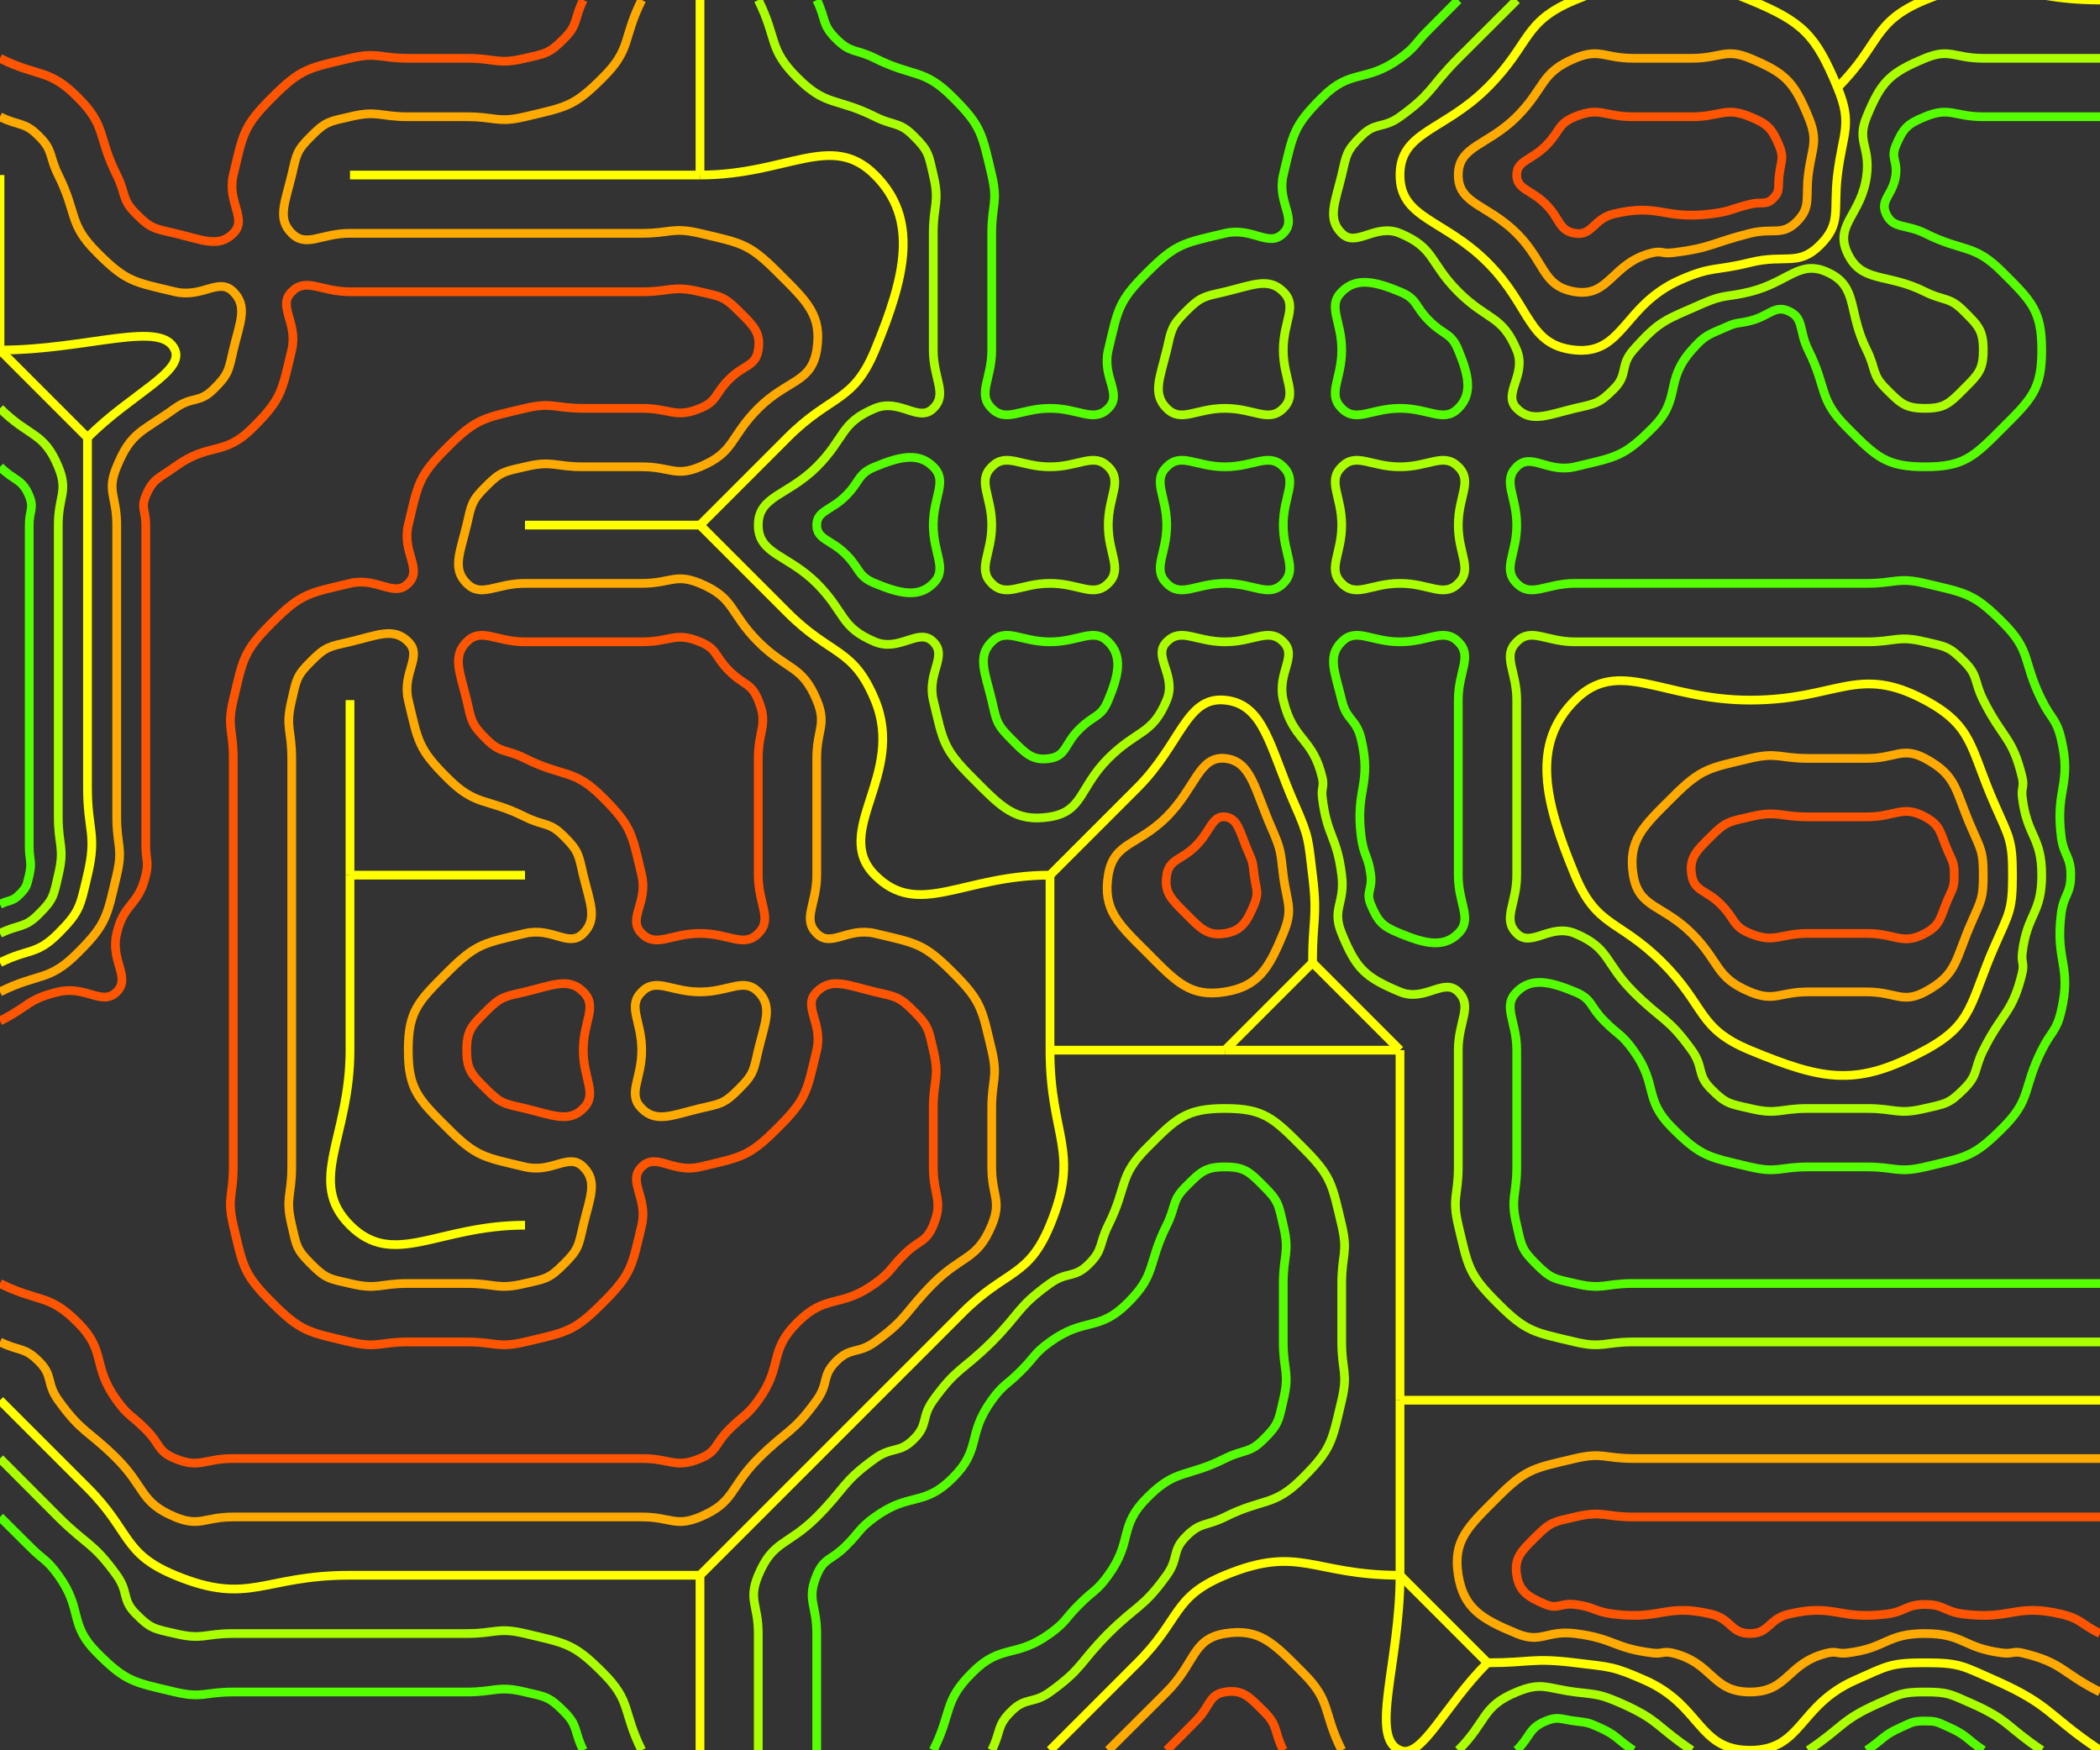 <svg xmlns="http://www.w3.org/2000/svg" version="1.1" x="1" y="1" width="120.0" height="100.0"> 
	<rect width="100%" height="100%" fill="#333333" stroke="none"/> 
	<path d="M 33.33,0.00 C 32.78 1.11, 33.06 1.39, 32.22 2.22 C 31.39 3.06, 31.18 3.06, 30.00 3.33 C 28.42 3.71, 28.33 3.33, 26.67 3.33 C 25.00 3.33, 25.00 3.33, 23.33 3.33 C 21.67 3.33, 21.58 2.96, 20.00 3.33 C 17.65 3.89, 17.22 3.89, 15.56 5.56 C 13.89 7.22, 13.89 7.65, 13.33 10.00 C 12.96 11.58, 14.17 12.50, 13.33 13.33 C 12.50 14.17, 11.58 13.71, 10.00 13.33 C 8.82 13.06, 8.61 13.06, 7.78 12.22 C 6.94 11.39, 7.22 11.11, 6.67 10.00 C 5.56 7.78, 6.11 7.22, 4.44 5.56 C 2.78 3.89, 2.22 4.44, 0.00 3.33 " stroke="rgb(255,85,0)" stroke-width="0.50" fill="none" /> 
	<path d="M 27.78,57.78 C 26.94 58.61, 26.67 58.89, 26.67 60.00 C 26.67 61.11, 26.94 61.39, 27.78 62.22 C 28.61 63.06, 28.82 63.06, 30.00 63.33 C 31.58 63.71, 32.50 64.17, 33.33 63.33 C 34.17 62.50, 33.33 61.67, 33.33 60.00 C 33.33 58.33, 34.17 57.50, 33.33 56.67 C 32.50 55.83, 31.58 56.29, 30.00 56.67 C 28.82 56.94, 28.61 56.94, 27.78 57.78 " stroke="rgb(255,85,0)" stroke-width="0.50" fill="none" /> 
	<path d="M 30.00,36.67 C 31.67 36.67, 31.67 36.67, 33.33 36.67 C 35.00 36.67, 35.00 36.67, 36.67 36.67 C 38.33 36.67, 38.58 36.08, 40.00 36.67 C 41.01 37.08, 40.83 37.50, 41.67 38.33 C 42.50 39.17, 42.92 38.99, 43.33 40.00 C 43.92 41.42, 43.33 41.67, 43.33 43.33 C 43.33 45.00, 43.33 45.00, 43.33 46.67 C 43.33 48.33, 43.33 48.33, 43.33 50.00 C 43.33 51.67, 44.17 52.50, 43.33 53.33 C 42.50 54.17, 41.67 53.33, 40.00 53.33 C 38.33 53.33, 37.50 54.17, 36.67 53.33 C 35.83 52.50, 37.04 51.58, 36.67 50.00 C 36.11 47.65, 36.11 47.22, 34.44 45.56 C 32.78 43.89, 32.22 44.44, 30.00 43.33 C 28.89 42.78, 28.61 43.06, 27.78 42.22 C 26.94 41.39, 26.94 41.18, 26.67 40.00 C 26.29 38.42, 25.83 37.50, 26.67 36.67 C 27.50 35.83, 28.33 36.67, 30.00 36.67 " stroke="rgb(255,85,0)" stroke-width="0.50" fill="none" /> 
	<path d="M 97.78,47.78 C 96.94 48.61, 96.51 49.01, 96.67 50.00 C 96.82 50.94, 97.50 50.83, 98.33 51.67 C 99.17 52.50, 98.99 52.92, 100.00 53.33 C 101.42 53.92, 101.67 53.33, 103.33 53.33 C 105.00 53.33, 105.00 53.33, 106.67 53.33 C 108.33 53.33, 108.70 54.03, 110.00 53.33 C 110.93 52.83, 110.85 52.42, 111.33 51.33 C 111.61 50.71, 111.67 50.67, 111.67 50.00 C 111.67 49.33, 111.61 49.29, 111.33 48.67 C 110.85 47.58, 110.93 47.17, 110.00 46.67 C 108.70 45.97, 108.33 46.67, 106.67 46.67 C 105.00 46.67, 105.00 46.67, 103.33 46.67 C 101.67 46.67, 101.58 46.29, 100.00 46.67 C 98.82 46.94, 98.61 46.94, 97.78 47.78 " stroke="rgb(255,85,0)" stroke-width="0.50" fill="none" /> 
	<path d="M 90.00,6.67 C 91.42 6.08, 91.67 6.67, 93.33 6.67 C 95.00 6.67, 95.00 6.67, 96.67 6.67 C 98.33 6.67, 98.58 6.08, 100.00 6.67 C 101.01 7.08, 101.25 7.33, 101.67 8.33 C 101.96 9.04, 101.77 9.18, 101.67 10.00 C 101.58 10.68, 101.75 10.92, 101.33 11.33 C 100.92 11.75, 100.67 11.50, 100.00 11.67 C 98.89 11.94, 98.91 12.08, 97.78 12.22 C 95.04 12.56, 94.85 11.60, 92.22 12.22 C 91.05 12.50, 90.99 13.49, 90.00 13.33 C 89.06 13.18, 89.17 12.50, 88.33 11.67 C 87.50 10.83, 86.67 10.83, 86.67 10.00 C 86.67 9.17, 87.50 9.17, 88.33 8.33 C 89.17 7.50, 88.99 7.08, 90.00 6.67 " stroke="rgb(255,85,0)" stroke-width="0.50" fill="none" /> 
	<path d="M 120.00,93.33 C 118.89 92.78, 118.95 92.50, 117.78 92.22 C 115.15 91.60, 114.96 92.56, 112.22 92.22 C 111.09 92.08, 111.11 91.67, 110.00 91.67 C 108.89 91.67, 108.91 92.08, 107.78 92.22 C 105.04 92.56, 104.85 91.60, 102.22 92.22 C 101.05 92.50, 101.11 93.33, 100.00 93.33 C 98.89 93.33, 98.95 92.50, 97.78 92.22 C 95.15 91.60, 94.96 92.56, 92.22 92.22 C 91.09 92.08, 91.13 91.81, 90.00 91.67 C 89.18 91.57, 89.04 91.96, 88.33 91.67 C 87.33 91.25, 86.82 90.94, 86.67 90.00 C 86.51 89.01, 86.94 88.61, 87.78 87.78 C 88.61 86.94, 88.82 86.94, 90.00 86.67 C 91.58 86.29, 91.67 86.67, 93.33 86.67 C 95.00 86.67, 95.00 86.67, 96.67 86.67 C 98.33 86.67, 98.33 86.67, 100.00 86.67 C 101.67 86.67, 101.67 86.67, 103.33 86.67 C 105.00 86.67, 105.00 86.67, 106.67 86.67 C 108.33 86.67, 108.33 86.67, 110.00 86.67 C 111.67 86.67, 111.67 86.67, 113.33 86.67 C 115.00 86.67, 115.00 86.67, 116.67 86.67 C 118.33 86.67, 118.33 86.67, 120.00 86.67 " stroke="rgb(255,85,0)" stroke-width="0.50" fill="none" /> 
	<path d="M 70.00,46.67 C 70.76 46.74, 70.85 47.58, 71.33 48.67 C 71.61 49.29, 71.58 49.32, 71.67 50.00 C 71.77 50.82, 71.96 50.96, 71.67 51.67 C 71.25 52.67, 70.94 53.18, 70.00 53.33 C 69.01 53.49, 68.61 53.06, 67.78 52.22 C 66.94 51.39, 66.51 50.99, 66.67 50.00 C 66.82 49.06, 67.50 49.17, 68.33 48.33 C 69.17 47.50, 69.26 46.59, 70.00 46.67 " stroke="rgb(255,85,0)" stroke-width="0.50" fill="none" /> 
	<path d="M 73.33,100.00 C 72.78 98.89, 73.06 98.61, 72.22 97.78 C 71.39 96.94, 70.99 96.51, 70.00 96.67 C 69.06 96.82, 69.17 97.50, 68.33 98.33 C 67.50 99.17, 67.50 99.17, 66.67 100.00 " stroke="rgb(255,85,0)" stroke-width="0.50" fill="none" /> 
	<path d="M 0.00,58.33 C 1.67 57.50, 1.57 57.08, 3.33 56.67 C 4.91 56.29, 5.83 57.50, 6.67 56.67 C 7.50 55.83, 6.29 54.91, 6.67 53.33 C 7.08 51.57, 7.92 51.77, 8.33 50.00 C 8.52 49.21, 8.33 49.17, 8.33 48.33 C 8.33 45.00, 8.33 45.00, 8.33 41.67 C 8.33 40.83, 8.33 40.83, 8.33 40.00 C 8.33 39.17, 8.33 39.17, 8.33 38.33 C 8.33 35.00, 8.33 35.00, 8.33 31.67 C 8.33 30.83, 8.33 30.83, 8.33 30.00 C 8.33 29.17, 8.04 29.04, 8.33 28.33 C 8.75 27.33, 9.06 27.35, 10.00 26.67 C 11.99 25.23, 12.78 26.11, 14.44 24.44 C 16.11 22.78, 16.11 22.35, 16.67 20.00 C 17.04 18.42, 15.83 17.50, 16.67 16.67 C 17.50 15.83, 18.33 16.67, 20.00 16.67 C 21.67 16.67, 21.67 16.67, 23.33 16.67 C 25.00 16.67, 25.00 16.67, 26.67 16.67 C 28.33 16.67, 28.33 16.67, 30.00 16.67 C 31.67 16.67, 31.67 16.67, 33.33 16.67 C 35.00 16.67, 35.00 16.67, 36.67 16.67 C 38.33 16.67, 38.42 16.29, 40.00 16.67 C 41.18 16.94, 41.39 16.94, 42.22 17.78 C 43.06 18.61, 43.49 19.01, 43.33 20.00 C 43.18 20.94, 42.50 20.83, 41.67 21.67 C 40.83 22.50, 41.01 22.92, 40.00 23.33 C 38.58 23.92, 38.33 23.33, 36.67 23.33 C 35.00 23.33, 35.00 23.33, 33.33 23.33 C 31.67 23.33, 31.58 22.96, 30.00 23.33 C 27.65 23.89, 27.22 23.89, 25.56 25.56 C 23.89 27.22, 23.89 27.65, 23.33 30.00 C 22.96 31.58, 24.17 32.50, 23.33 33.33 C 22.50 34.17, 21.58 32.96, 20.00 33.33 C 17.65 33.89, 17.22 33.89, 15.56 35.56 C 13.89 37.22, 13.89 37.65, 13.33 40.00 C 12.96 41.58, 13.33 41.67, 13.33 43.33 C 13.33 45.00, 13.33 45.00, 13.33 46.67 C 13.33 48.33, 13.33 48.33, 13.33 50.00 C 13.33 51.67, 13.33 51.67, 13.33 53.33 C 13.33 55.00, 13.33 55.00, 13.33 56.67 C 13.33 58.33, 13.33 58.33, 13.33 60.00 C 13.33 61.67, 13.33 61.67, 13.33 63.33 C 13.33 65.00, 13.33 65.00, 13.33 66.67 C 13.33 68.33, 12.96 68.42, 13.33 70.00 C 13.89 72.35, 13.89 72.78, 15.56 74.44 C 17.22 76.11, 17.65 76.11, 20.00 76.67 C 21.58 77.04, 21.67 76.67, 23.33 76.67 C 25.00 76.67, 25.00 76.67, 26.67 76.67 C 28.33 76.67, 28.42 77.04, 30.00 76.67 C 32.35 76.11, 32.78 76.11, 34.44 74.44 C 36.11 72.78, 36.11 72.35, 36.67 70.00 C 37.04 68.42, 35.83 67.50, 36.67 66.67 C 37.50 65.83, 38.42 67.04, 40.00 66.67 C 42.35 66.11, 42.78 66.11, 44.44 64.44 C 46.11 62.78, 46.11 62.35, 46.67 60.00 C 47.04 58.42, 45.83 57.50, 46.67 56.67 C 47.50 55.83, 48.42 56.29, 50.00 56.67 C 51.18 56.94, 51.39 56.94, 52.22 57.78 C 53.06 58.61, 53.06 58.82, 53.33 60.00 C 53.71 61.58, 53.33 61.67, 53.33 63.33 C 53.33 65.00, 53.33 65.00, 53.33 66.67 C 53.33 68.33, 53.92 68.58, 53.33 70.00 C 52.92 71.01, 52.50 70.83, 51.67 71.67 C 50.83 72.50, 50.94 72.65, 50.00 73.33 C 48.01 74.77, 47.22 73.89, 45.56 75.56 C 43.89 77.22, 44.77 78.01, 43.33 80.00 C 42.65 80.94, 42.50 80.83, 41.67 81.67 C 40.83 82.50, 41.01 82.92, 40.00 83.33 C 38.58 83.92, 38.33 83.33, 36.67 83.33 C 35.00 83.33, 35.00 83.33, 33.33 83.33 C 31.67 83.33, 31.67 83.33, 30.00 83.33 C 28.33 83.33, 28.33 83.33, 26.67 83.33 C 25.00 83.33, 25.00 83.33, 23.33 83.33 C 21.67 83.33, 21.67 83.33, 20.00 83.33 C 18.33 83.33, 18.33 83.33, 16.67 83.33 C 15.00 83.33, 15.00 83.33, 13.33 83.33 C 11.67 83.33, 11.42 83.92, 10.00 83.33 C 8.99 82.92, 9.17 82.50, 8.33 81.67 C 7.50 80.83, 7.35 80.94, 6.67 80.00 C 5.23 78.01, 6.11 77.22, 4.44 75.56 C 2.78 73.89, 2.22 74.44, 0.00 73.33 " stroke="rgb(255,85,0)" stroke-width="0.50" fill="none" /> 
	<path d="M 120.00,83.33 C 118.33 83.33, 118.33 83.33, 116.67 83.33 C 115.00 83.33, 115.00 83.33, 113.33 83.33 C 111.67 83.33, 111.67 83.33, 110.00 83.33 C 108.33 83.33, 108.33 83.33, 106.67 83.33 C 105.00 83.33, 105.00 83.33, 103.33 83.33 C 101.67 83.33, 101.67 83.33, 100.00 83.33 C 98.33 83.33, 98.33 83.33, 96.67 83.33 C 95.00 83.33, 95.00 83.33, 93.33 83.33 C 91.67 83.33, 91.58 82.96, 90.00 83.33 C 87.65 83.89, 87.22 83.89, 85.56 85.56 C 83.89 87.22, 83.01 88.01, 83.33 90.00 C 83.64 91.89, 84.65 92.50, 86.67 93.33 C 88.09 93.92, 88.36 93.13, 90.00 93.33 C 92.26 93.61, 92.19 94.17, 94.44 94.44 C 94.99 94.51, 95.03 94.32, 95.56 94.44 C 97.91 95.00, 97.78 96.67, 100.00 96.67 C 102.22 96.67, 102.09 95.00, 104.44 94.44 C 104.97 94.32, 105.01 94.51, 105.56 94.44 C 107.81 94.17, 107.78 93.33, 110.00 93.33 C 112.22 93.33, 112.19 94.17, 114.44 94.44 C 114.99 94.51, 115.03 94.32, 115.56 94.44 C 117.91 95.00, 117.78 95.56, 120.00 96.67 " stroke="rgb(255,170,0)" stroke-width="0.50" fill="none" /> 
	<path d="M 40.00,56.67 C 41.67 56.67, 42.50 55.83, 43.33 56.67 C 44.17 57.50, 43.71 58.42, 43.33 60.00 C 43.06 61.18, 43.06 61.39, 42.22 62.22 C 41.39 63.06, 41.18 63.06, 40.00 63.33 C 38.42 63.71, 37.50 64.17, 36.67 63.33 C 35.83 62.50, 36.67 61.67, 36.67 60.00 C 36.67 58.33, 35.83 57.50, 36.67 56.67 C 37.50 55.83, 38.33 56.67, 40.00 56.67 " stroke="rgb(255,170,0)" stroke-width="0.50" fill="none" /> 
	<path d="M 100.00,43.33 C 101.58 42.96, 101.67 43.33, 103.33 43.33 C 105.00 43.33, 105.00 43.33, 106.67 43.33 C 108.33 43.33, 108.70 42.64, 110.00 43.33 C 111.87 44.33, 111.71 45.17, 112.67 47.33 C 113.21 48.57, 113.33 48.67, 113.33 50.00 C 113.33 51.33, 113.21 51.43, 112.67 52.67 C 111.71 54.83, 111.87 55.67, 110.00 56.67 C 108.70 57.36, 108.33 56.67, 106.67 56.67 C 105.00 56.67, 105.00 56.67, 103.33 56.67 C 101.67 56.67, 101.42 57.26, 100.00 56.67 C 97.99 55.83, 98.33 55.00, 96.67 53.33 C 95.00 51.67, 93.64 51.89, 93.33 50.00 C 93.01 48.01, 93.89 47.22, 95.56 45.56 C 97.22 43.89, 97.65 43.89, 100.00 43.33 " stroke="rgb(255,170,0)" stroke-width="0.50" fill="none" /> 
	<path d="M 90.00,3.33 C 91.42 2.74, 91.67 3.33, 93.33 3.33 C 95.00 3.33, 95.00 3.33, 96.67 3.33 C 98.33 3.33, 98.58 2.74, 100.00 3.33 C 102.01 4.17, 102.50 4.65, 103.33 6.67 C 103.92 8.09, 103.54 8.36, 103.33 10.00 C 103.17 11.35, 103.50 11.83, 102.67 12.67 C 101.83 13.50, 101.33 13.00, 100.00 13.33 C 97.78 13.89, 97.81 14.17, 95.56 14.44 C 95.01 14.51, 94.97 14.32, 94.44 14.44 C 92.09 15.00, 91.99 16.99, 90.00 16.67 C 88.11 16.36, 88.33 15.00, 86.67 13.33 C 85.00 11.67, 83.33 11.67, 83.33 10.00 C 83.33 8.33, 85.00 8.33, 86.67 6.67 C 88.33 5.00, 87.99 4.17, 90.00 3.33 " stroke="rgb(255,170,0)" stroke-width="0.50" fill="none" /> 
	<path d="M 0.00,56.67 C 2.22 55.56, 2.78 56.11, 4.44 54.44 C 6.11 52.78, 6.11 52.35, 6.67 50.00 C 7.04 48.42, 6.67 48.33, 6.67 46.67 C 6.67 45.00, 6.67 45.00, 6.67 43.33 C 6.67 41.67, 6.67 41.67, 6.67 40.00 C 6.67 38.33, 6.67 38.33, 6.67 36.67 C 6.67 35.00, 6.67 35.00, 6.67 33.33 C 6.67 31.67, 6.67 31.67, 6.67 30.00 C 6.67 28.33, 6.08 28.09, 6.67 26.67 C 7.50 24.65, 8.11 24.69, 10.00 23.33 C 10.99 22.62, 11.39 23.06, 12.22 22.22 C 13.06 21.39, 13.06 21.18, 13.33 20.00 C 13.71 18.42, 14.17 17.50, 13.33 16.67 C 12.50 15.83, 11.58 17.04, 10.00 16.67 C 7.65 16.11, 7.22 16.11, 5.56 14.44 C 3.89 12.78, 4.44 12.22, 3.33 10.00 C 2.78 8.89, 3.06 8.61, 2.22 7.78 C 1.39 6.94, 1.11 7.22, 0.00 6.67 " stroke="rgb(255,170,0)" stroke-width="0.50" fill="none" /> 
	<path d="M 17.78,37.78 C 16.94 38.61, 16.94 38.82, 16.67 40.00 C 16.29 41.58, 16.67 41.67, 16.67 43.33 C 16.67 45.00, 16.67 45.00, 16.67 46.67 C 16.67 48.33, 16.67 48.33, 16.67 50.00 C 16.67 51.67, 16.67 51.67, 16.67 53.33 C 16.67 55.00, 16.67 55.00, 16.67 56.67 C 16.67 58.33, 16.67 58.33, 16.67 60.00 C 16.67 61.67, 16.67 61.67, 16.67 63.33 C 16.67 65.00, 16.67 65.00, 16.67 66.67 C 16.67 68.33, 16.29 68.42, 16.67 70.00 C 16.94 71.18, 16.94 71.39, 17.78 72.22 C 18.61 73.06, 18.82 73.06, 20.00 73.33 C 21.58 73.71, 21.67 73.33, 23.33 73.33 C 25.00 73.33, 25.00 73.33, 26.67 73.33 C 28.33 73.33, 28.42 73.71, 30.00 73.33 C 31.18 73.06, 31.39 73.06, 32.22 72.22 C 33.06 71.39, 33.06 71.18, 33.33 70.00 C 33.71 68.42, 34.17 67.50, 33.33 66.67 C 32.50 65.83, 31.58 67.04, 30.00 66.67 C 27.65 66.11, 27.22 66.11, 25.56 64.44 C 23.89 62.78, 23.33 62.22, 23.33 60.00 C 23.33 57.78, 23.89 57.22, 25.56 55.56 C 27.22 53.89, 27.65 53.89, 30.00 53.33 C 31.58 52.96, 32.50 54.17, 33.33 53.33 C 34.17 52.50, 33.71 51.58, 33.33 50.00 C 33.06 48.82, 33.06 48.61, 32.22 47.78 C 31.39 46.94, 31.11 47.22, 30.00 46.67 C 27.78 45.56, 27.22 46.11, 25.56 44.44 C 23.89 42.78, 23.89 42.35, 23.33 40.00 C 22.96 38.42, 24.17 37.50, 23.33 36.67 C 22.50 35.83, 21.58 36.29, 20.00 36.67 C 18.82 36.94, 18.61 36.94, 17.78 37.78 " stroke="rgb(255,170,0)" stroke-width="0.50" fill="none" /> 
	<path d="M 76.67,100.00 C 75.56 97.78, 76.11 97.22, 74.44 95.56 C 72.78 93.89, 71.99 93.01, 70.00 93.33 C 68.11 93.64, 68.33 95.00, 66.67 96.67 C 65.00 98.33, 65.00 98.33, 63.33 100.00 " stroke="rgb(255,170,0)" stroke-width="0.50" fill="none" /> 
	<path d="M 66.67,46.67 C 65.00 48.33, 63.64 48.11, 63.33 50.00 C 63.01 51.99, 63.89 52.78, 65.56 54.44 C 67.22 56.11, 68.01 56.99, 70.00 56.67 C 71.89 56.36, 72.50 55.35, 73.33 53.33 C 73.92 51.91, 73.54 51.64, 73.33 50.00 C 73.17 48.65, 73.21 48.57, 72.67 47.33 C 71.71 45.17, 71.52 43.48, 70.00 43.33 C 68.51 43.19, 68.33 45.00, 66.67 46.67 " stroke="rgb(255,170,0)" stroke-width="0.50" fill="none" /> 
	<path d="M 36.67,0.00 C 35.56 2.22, 36.11 2.78, 34.44 4.44 C 32.78 6.11, 32.35 6.11, 30.00 6.67 C 28.42 7.04, 28.33 6.67, 26.67 6.67 C 25.00 6.67, 25.00 6.67, 23.33 6.67 C 21.67 6.67, 21.58 6.29, 20.00 6.67 C 18.82 6.94, 18.61 6.94, 17.78 7.78 C 16.94 8.61, 16.94 8.82, 16.67 10.00 C 16.29 11.58, 15.83 12.50, 16.67 13.33 C 17.50 14.17, 18.33 13.33, 20.00 13.33 C 21.67 13.33, 21.67 13.33, 23.33 13.33 C 25.00 13.33, 25.00 13.33, 26.67 13.33 C 28.33 13.33, 28.33 13.33, 30.00 13.33 C 31.67 13.33, 31.67 13.33, 33.33 13.33 C 35.00 13.33, 35.00 13.33, 36.67 13.33 C 38.33 13.33, 38.42 12.96, 40.00 13.33 C 42.35 13.89, 42.78 13.89, 44.44 15.56 C 46.11 17.22, 46.99 18.01, 46.67 20.00 C 46.36 21.89, 45.00 21.67, 43.33 23.33 C 41.67 25.00, 42.01 25.83, 40.00 26.67 C 38.58 27.26, 38.33 26.67, 36.67 26.67 C 35.00 26.67, 35.00 26.67, 33.33 26.67 C 31.67 26.67, 31.58 26.29, 30.00 26.67 C 28.82 26.94, 28.61 26.94, 27.78 27.78 C 26.94 28.61, 26.94 28.82, 26.67 30.00 C 26.29 31.58, 25.83 32.50, 26.67 33.33 C 27.50 34.17, 28.33 33.33, 30.00 33.33 C 31.67 33.33, 31.67 33.33, 33.33 33.33 C 35.00 33.33, 35.00 33.33, 36.67 33.33 C 38.33 33.33, 38.58 32.74, 40.00 33.33 C 42.01 34.17, 41.67 35.00, 43.33 36.67 C 45.00 38.33, 45.83 37.99, 46.67 40.00 C 47.26 41.42, 46.67 41.67, 46.67 43.33 C 46.67 45.00, 46.67 45.00, 46.67 46.67 C 46.67 48.33, 46.67 48.33, 46.67 50.00 C 46.67 51.67, 45.83 52.50, 46.67 53.33 C 47.50 54.17, 48.42 52.96, 50.00 53.33 C 52.35 53.89, 52.78 53.89, 54.44 55.56 C 56.11 57.22, 56.11 57.65, 56.67 60.00 C 57.04 61.58, 56.67 61.67, 56.67 63.33 C 56.67 65.00, 56.67 65.00, 56.67 66.67 C 56.67 68.33, 57.26 68.58, 56.67 70.00 C 55.83 72.01, 55.00 71.67, 53.33 73.33 C 51.67 75.00, 51.89 75.31, 50.00 76.67 C 49.01 77.38, 48.61 76.94, 47.78 77.78 C 46.94 78.61, 47.38 79.01, 46.67 80.00 C 45.31 81.89, 45.00 81.67, 43.33 83.33 C 41.67 85.00, 42.01 85.83, 40.00 86.67 C 38.58 87.26, 38.33 86.67, 36.67 86.67 C 35.00 86.67, 35.00 86.67, 33.33 86.67 C 31.67 86.67, 31.67 86.67, 30.00 86.67 C 28.33 86.67, 28.33 86.67, 26.67 86.67 C 25.00 86.67, 25.00 86.67, 23.33 86.67 C 21.67 86.67, 21.67 86.67, 20.00 86.67 C 18.33 86.67, 18.33 86.67, 16.67 86.67 C 15.00 86.67, 15.00 86.67, 13.33 86.67 C 11.67 86.67, 11.42 87.26, 10.00 86.67 C 7.99 85.83, 8.33 85.00, 6.67 83.33 C 5.00 81.67, 4.69 81.89, 3.33 80.00 C 2.62 79.01, 3.06 78.61, 2.22 77.78 C 1.39 76.94, 1.11 77.22, 0.00 76.67 " stroke="rgb(255,170,0)" stroke-width="0.50" fill="none" /> 
	<path d="M 85.00,95.00 L 80.00,90.00 " stroke="rgb(255,255,0)" stroke-width="0.50" fill="none" /> 
	<path d="M 75.00,55.00 C 75.00 52.50, 75.30 52.46, 75.00 50.00 C 74.75 47.97, 74.82 47.86, 74.00 46.00 C 72.56 42.75, 72.27 40.23, 70.00 40.00 C 67.77 39.78, 67.50 42.50, 65.00 45.00 C 62.50 47.50, 62.50 47.50, 60.00 50.00 " stroke="rgb(255,255,0)" stroke-width="0.50" fill="none" /> 
	<path d="M 80.00,60.00 C 80.00 65.00, 80.00 65.00, 80.00 70.00 C 80.00 75.00, 80.00 75.00, 80.00 80.00 " stroke="rgb(255,255,0)" stroke-width="0.50" fill="none" /> 
	<path d="M 20.00,50.00 C 20.00 55.00, 20.00 55.00, 20.00 60.00 C 20.00 65.00, 17.50 67.50, 20.00 70.00 C 22.50 72.50, 25.00 70.00, 30.00 70.00 " stroke="rgb(255,255,0)" stroke-width="0.50" fill="none" /> 
	<path d="M 0.00,20.00 L 0.00,10.00 " stroke="rgb(255,255,0)" stroke-width="0.50" fill="none" /> 
	<path d="M 20.00,50.00 L 30.00,50.00 " stroke="rgb(255,255,0)" stroke-width="0.50" fill="none" /> 
	<path d="M 90.00,40.00 C 92.50 37.50, 95.00 40.00, 100.00 40.00 C 105.00 40.00, 106.11 37.92, 110.00 40.00 C 112.80 41.50, 112.56 42.75, 114.00 46.00 C 114.82 47.86, 115.00 48.00, 115.00 50.00 C 115.00 52.00, 114.82 52.14, 114.00 54.00 C 112.56 57.25, 112.80 58.50, 110.00 60.00 C 106.11 62.08, 104.27 61.77, 100.00 60.00 C 96.98 58.75, 97.50 57.50, 95.00 55.00 C 92.50 52.50, 91.25 53.02, 90.00 50.00 C 88.23 45.73, 87.50 42.50, 90.00 40.00 " stroke="rgb(255,255,0)" stroke-width="0.50" fill="none" /> 
	<path d="M 85.00,95.00 C 87.50 95.00, 87.54 94.70, 90.00 95.00 C 92.03 95.25, 92.14 95.18, 94.00 96.00 C 97.25 97.44, 97.00 100.00, 100.00 100.00 C 103.00 100.00, 102.75 97.44, 106.00 96.00 C 107.86 95.18, 108.00 95.00, 110.00 95.00 C 112.00 95.00, 112.14 95.18, 114.00 96.00 C 117.25 97.44, 117.00 98.00, 120.00 100.00 " stroke="rgb(255,255,0)" stroke-width="0.50" fill="none" /> 
	<path d="M 20.00,50.00 L 20.00,40.00 " stroke="rgb(255,255,0)" stroke-width="0.50" fill="none" /> 
	<path d="M 60.00,60.00 L 60.00,50.00 " stroke="rgb(255,255,0)" stroke-width="0.50" fill="none" /> 
	<path d="M 60.00,60.00 L 70.00,60.00 " stroke="rgb(255,255,0)" stroke-width="0.50" fill="none" /> 
	<path d="M 70.00,60.00 L 75.00,55.00 " stroke="rgb(255,255,0)" stroke-width="0.50" fill="none" /> 
	<path d="M 75.00,55.00 L 80.00,60.00 " stroke="rgb(255,255,0)" stroke-width="0.50" fill="none" /> 
	<path d="M 0.00,20.00 C 5.00 20.00, 9.27 18.23, 10.00 20.00 C 10.52 21.25, 7.50 22.50, 5.00 25.00 " stroke="rgb(255,255,0)" stroke-width="0.50" fill="none" /> 
	<path d="M 40.00,90.00 L 40.00,100.00 " stroke="rgb(255,255,0)" stroke-width="0.50" fill="none" /> 
	<path d="M 80.00,80.00 L 80.00,90.00 " stroke="rgb(255,255,0)" stroke-width="0.50" fill="none" /> 
	<path d="M 80.00,60.00 L 70.00,60.00 " stroke="rgb(255,255,0)" stroke-width="0.50" fill="none" /> 
	<path d="M 105.00,5.00 C 107.50 2.50, 106.98 1.25, 110.00 0.00 C 114.27 -1.77, 115.00 0.00, 120.00 0.00 " stroke="rgb(255,255,0)" stroke-width="0.50" fill="none" /> 
	<path d="M 40.00,90.00 C 35.00 90.00, 35.00 90.00, 30.00 90.00 C 25.00 90.00, 25.00 90.00, 20.00 90.00 C 15.00 90.00, 14.27 91.77, 10.00 90.00 C 6.98 88.75, 7.50 87.50, 5.00 85.00 C 2.50 82.50, 2.50 82.50, 0.00 80.00 " stroke="rgb(255,255,0)" stroke-width="0.50" fill="none" /> 
	<path d="M 40.00,30.00 L 30.00,30.00 " stroke="rgb(255,255,0)" stroke-width="0.50" fill="none" /> 
	<path d="M 5.00,25.00 C 5.00 27.50, 5.00 27.50, 5.00 30.00 C 5.00 32.50, 5.00 32.50, 5.00 35.00 C 5.00 37.50, 5.00 37.50, 5.00 40.00 C 5.00 42.50, 5.00 42.50, 5.00 45.00 C 5.00 47.50, 5.56 47.63, 5.00 50.00 C 4.58 51.77, 4.58 52.08, 3.33 53.33 C 2.08 54.58, 1.67 54.17, 0.00 55.00 " stroke="rgb(255,255,0)" stroke-width="0.50" fill="none" /> 
	<path d="M 80.00,90.00 C 80.00 95.00, 78.23 99.27, 80.00 100.00 C 81.25 100.52, 82.50 97.50, 85.00 95.00 " stroke="rgb(255,255,0)" stroke-width="0.50" fill="none" /> 
	<path d="M 40.00,10.00 L 40.00,0.00 " stroke="rgb(255,255,0)" stroke-width="0.50" fill="none" /> 
	<path d="M 40.00,10.00 C 45.00 10.00, 47.50 7.50, 50.00 10.00 C 52.50 12.50, 51.77 15.73, 50.00 20.00 C 48.75 23.02, 47.50 22.50, 45.00 25.00 C 42.50 27.50, 42.50 27.50, 40.00 30.00 " stroke="rgb(255,255,0)" stroke-width="0.50" fill="none" /> 
	<path d="M 40.00,30.00 C 42.50 32.50, 42.50 32.50, 45.00 35.00 C 47.50 37.50, 48.75 36.98, 50.00 40.00 C 51.77 44.27, 47.50 47.50, 50.00 50.00 C 52.50 52.50, 55.00 50.00, 60.00 50.00 " stroke="rgb(255,255,0)" stroke-width="0.50" fill="none" /> 
	<path d="M 40.00,10.00 C 35.00 10.00, 35.00 10.00, 30.00 10.00 C 25.00 10.00, 25.00 10.00, 20.00 10.00 " stroke="rgb(255,255,0)" stroke-width="0.50" fill="none" /> 
	<path d="M 80.00,90.00 C 75.00 90.00, 74.27 88.23, 70.00 90.00 C 66.98 91.25, 67.50 92.50, 65.00 95.00 C 62.50 97.50, 62.50 97.50, 60.00 100.00 " stroke="rgb(255,255,0)" stroke-width="0.50" fill="none" /> 
	<path d="M 80.00,80.00 C 85.00 80.00, 85.00 80.00, 90.00 80.00 C 95.00 80.00, 95.00 80.00, 100.00 80.00 C 105.00 80.00, 105.00 80.00, 110.00 80.00 C 115.00 80.00, 115.00 80.00, 120.00 80.00 " stroke="rgb(255,255,0)" stroke-width="0.50" fill="none" /> 
	<path d="M 5.00,25.00 L 0.00,20.00 " stroke="rgb(255,255,0)" stroke-width="0.50" fill="none" /> 
	<path d="M 60.00,60.00 C 60.00 65.00, 61.77 65.73, 60.00 70.00 C 58.75 73.02, 57.50 72.50, 55.00 75.00 C 52.50 77.50, 52.50 77.50, 50.00 80.00 C 47.50 82.50, 47.50 82.50, 45.00 85.00 C 42.50 87.50, 42.50 87.50, 40.00 90.00 " stroke="rgb(255,255,0)" stroke-width="0.50" fill="none" /> 
	<path d="M 105.00,5.00 C 103.75 1.98, 103.02 1.25, 100.00 0.00 C 95.73 -1.77, 94.27 -1.77, 90.00 0.00 C 86.98 1.25, 87.50 2.50, 85.00 5.00 C 82.50 7.50, 80.00 7.50, 80.00 10.00 C 80.00 12.50, 82.50 12.50, 85.00 15.00 C 87.50 17.50, 87.28 19.73, 90.00 20.00 C 92.77 20.27, 92.75 17.44, 96.00 16.00 C 97.86 15.18, 98.00 15.50, 100.00 15.00 C 102.00 14.50, 102.75 15.25, 104.00 14.00 C 105.25 12.75, 104.75 12.03, 105.00 10.00 C 105.30 7.54, 105.88 7.13, 105.00 5.00 " stroke="rgb(255,255,0)" stroke-width="0.50" fill="none" /> 
	<path d="M 120.00,76.67 C 118.33 76.67, 118.33 76.67, 116.67 76.67 C 115.00 76.67, 115.00 76.67, 113.33 76.67 C 111.67 76.67, 111.67 76.67, 110.00 76.67 C 108.33 76.67, 108.33 76.67, 106.67 76.67 C 105.00 76.67, 105.00 76.67, 103.33 76.67 C 101.67 76.67, 101.67 76.67, 100.00 76.67 C 98.33 76.67, 98.33 76.67, 96.67 76.67 C 95.00 76.67, 95.00 76.67, 93.33 76.67 C 91.67 76.67, 91.58 77.04, 90.00 76.67 C 87.65 76.11, 87.22 76.11, 85.56 74.44 C 83.89 72.78, 83.89 72.35, 83.33 70.00 C 82.96 68.42, 83.33 68.33, 83.33 66.67 C 83.33 65.00, 83.33 65.00, 83.33 63.33 C 83.33 61.67, 83.33 61.67, 83.33 60.00 C 83.33 58.33, 84.17 57.50, 83.33 56.67 C 82.50 55.83, 81.42 57.26, 80.00 56.67 C 77.99 55.83, 77.50 55.35, 76.67 53.33 C 76.08 51.91, 76.87 51.64, 76.67 50.00 C 76.39 47.74, 75.83 47.81, 75.56 45.56 C 75.49 45.01, 75.68 44.97, 75.56 44.44 C 75.00 42.09, 73.89 42.35, 73.33 40.00 C 72.96 38.42, 74.17 37.50, 73.33 36.67 C 72.50 35.83, 71.67 36.67, 70.00 36.67 C 68.33 36.67, 67.50 35.83, 66.67 36.67 C 65.83 37.50, 67.26 38.58, 66.67 40.00 C 65.83 42.01, 65.00 41.67, 63.33 43.33 C 61.67 45.00, 61.89 46.36, 60.00 46.67 C 58.01 46.99, 57.22 46.11, 55.56 44.44 C 53.89 42.78, 53.89 42.35, 53.33 40.00 C 52.96 38.42, 54.17 37.50, 53.33 36.67 C 52.50 35.83, 51.42 37.26, 50.00 36.67 C 47.99 35.83, 48.33 35.00, 46.67 33.33 C 45.00 31.67, 43.33 31.67, 43.33 30.00 C 43.33 28.33, 45.00 28.33, 46.67 26.67 C 48.33 25.00, 47.99 24.17, 50.00 23.33 C 51.42 22.74, 52.50 24.17, 53.33 23.33 C 54.17 22.50, 53.33 21.67, 53.33 20.00 C 53.33 18.33, 53.33 18.33, 53.33 16.67 C 53.33 15.00, 53.33 15.00, 53.33 13.33 C 53.33 11.67, 53.71 11.58, 53.33 10.00 C 53.06 8.82, 53.06 8.61, 52.22 7.78 C 51.39 6.94, 51.11 7.22, 50.00 6.67 C 47.78 5.56, 47.22 6.11, 45.56 4.44 C 43.89 2.78, 44.44 2.22, 43.33 0.00 " stroke="rgb(170,255,0)" stroke-width="0.50" fill="none" /> 
	<path d="M 86.67,0.00 C 85.00 1.67, 85.00 1.67, 83.33 3.33 C 81.67 5.00, 81.89 5.31, 80.00 6.67 C 79.01 7.38, 78.61 6.94, 77.78 7.78 C 76.94 8.61, 76.94 8.82, 76.67 10.00 C 76.29 11.58, 75.83 12.50, 76.67 13.33 C 77.50 14.17, 78.58 12.74, 80.00 13.33 C 82.01 14.17, 81.67 15.00, 83.33 16.67 C 85.00 18.33, 85.83 17.99, 86.67 20.00 C 87.26 21.42, 85.83 22.50, 86.67 23.33 C 87.50 24.17, 88.42 23.71, 90.00 23.33 C 91.18 23.06, 91.39 23.06, 92.22 22.22 C 93.06 21.39, 92.54 20.90, 93.33 20.00 C 94.87 18.26, 95.17 18.29, 97.33 17.33 C 98.57 16.79, 98.67 17.00, 100.00 16.67 C 102.22 16.11, 102.82 14.81, 104.44 15.56 C 106.21 16.37, 105.56 17.78, 106.67 20.00 C 107.22 21.11, 106.94 21.39, 107.78 22.22 C 108.61 23.06, 108.89 23.33, 110.00 23.33 C 111.11 23.33, 111.39 23.06, 112.22 22.22 C 113.06 21.39, 113.33 21.11, 113.33 20.00 C 113.33 18.89, 113.06 18.61, 112.22 17.78 C 111.39 16.94, 111.11 17.22, 110.00 16.67 C 107.78 15.56, 106.37 16.21, 105.56 14.44 C 104.81 12.82, 106.39 12.26, 106.67 10.00 C 106.87 8.36, 106.08 8.09, 106.67 6.67 C 107.50 4.65, 107.99 4.17, 110.00 3.33 C 111.42 2.74, 111.67 3.33, 113.33 3.33 C 115.00 3.33, 115.00 3.33, 116.67 3.33 C 118.33 3.33, 118.33 3.33, 120.00 3.33 " stroke="rgb(170,255,0)" stroke-width="0.50" fill="none" /> 
	<path d="M 103.33,100.00 C 105.33 98.67, 105.17 98.29, 107.33 97.33 C 108.57 96.79, 108.67 96.67, 110.00 96.67 C 111.33 96.67, 111.43 96.79, 112.67 97.33 C 114.83 98.29, 114.67 98.67, 116.67 100.00 " stroke="rgb(170,255,0)" stroke-width="0.50" fill="none" /> 
	<path d="M 0.00,23.33 C 1.67 25.00, 2.50 24.65, 3.33 26.67 C 3.92 28.09, 3.33 28.33, 3.33 30.00 C 3.33 31.67, 3.33 31.67, 3.33 33.33 C 3.33 35.00, 3.33 35.00, 3.33 36.67 C 3.33 38.33, 3.33 38.33, 3.33 40.00 C 3.33 41.67, 3.33 41.67, 3.33 43.33 C 3.33 45.00, 3.33 45.00, 3.33 46.67 C 3.33 48.33, 3.71 48.42, 3.33 50.00 C 3.06 51.18, 3.06 51.39, 2.22 52.22 C 1.39 53.06, 1.11 52.78, 0.00 53.33 " stroke="rgb(170,255,0)" stroke-width="0.50" fill="none" /> 
	<path d="M 36.67,100.00 C 35.56 97.78, 36.11 97.22, 34.44 95.56 C 32.78 93.89, 32.35 93.89, 30.00 93.33 C 28.42 92.96, 28.33 93.33, 26.67 93.33 C 25.00 93.33, 25.00 93.33, 23.33 93.33 C 21.67 93.33, 21.67 93.33, 20.00 93.33 C 18.33 93.33, 18.33 93.33, 16.67 93.33 C 15.00 93.33, 15.00 93.33, 13.33 93.33 C 11.67 93.33, 11.58 93.71, 10.00 93.33 C 8.82 93.06, 8.61 93.06, 7.78 92.22 C 6.94 91.39, 7.38 90.99, 6.67 90.00 C 5.31 88.11, 5.00 88.33, 3.33 86.67 C 1.67 85.00, 1.67 85.00, 0.00 83.33 " stroke="rgb(170,255,0)" stroke-width="0.50" fill="none" /> 
	<path d="M 67.78,17.78 C 66.94 18.61, 66.94 18.82, 66.67 20.00 C 66.29 21.58, 65.83 22.50, 66.67 23.33 C 67.50 24.17, 68.33 23.33, 70.00 23.33 C 71.67 23.33, 72.50 24.17, 73.33 23.33 C 74.17 22.50, 73.33 21.67, 73.33 20.00 C 73.33 18.33, 74.17 17.50, 73.33 16.67 C 72.50 15.83, 71.58 16.29, 70.00 16.67 C 68.82 16.94, 68.61 16.94, 67.78 17.78 " stroke="rgb(170,255,0)" stroke-width="0.50" fill="none" /> 
	<path d="M 80.00,26.67 C 81.67 26.67, 82.50 25.83, 83.33 26.67 C 84.17 27.50, 83.33 28.33, 83.33 30.00 C 83.33 31.67, 84.17 32.50, 83.33 33.33 C 82.50 34.17, 81.67 33.33, 80.00 33.33 C 78.33 33.33, 77.50 34.17, 76.67 33.33 C 75.83 32.50, 76.67 31.67, 76.67 30.00 C 76.67 28.33, 75.83 27.50, 76.67 26.67 C 77.50 25.83, 78.33 26.67, 80.00 26.67 " stroke="rgb(170,255,0)" stroke-width="0.50" fill="none" /> 
	<path d="M 83.33,100.00 C 85.00 98.33, 84.65 97.50, 86.67 96.67 C 88.09 96.08, 88.36 96.46, 90.00 96.67 C 91.35 96.83, 91.43 96.79, 92.67 97.33 C 94.83 98.29, 94.67 98.67, 96.67 100.00 " stroke="rgb(170,255,0)" stroke-width="0.50" fill="none" /> 
	<path d="M 60.00,26.67 C 61.67 26.67, 62.50 25.83, 63.33 26.67 C 64.17 27.50, 63.33 28.33, 63.33 30.00 C 63.33 31.67, 64.17 32.50, 63.33 33.33 C 62.50 34.17, 61.67 33.33, 60.00 33.33 C 58.33 33.33, 57.50 34.17, 56.67 33.33 C 55.83 32.50, 56.67 31.67, 56.67 30.00 C 56.67 28.33, 55.83 27.50, 56.67 26.67 C 57.50 25.83, 58.33 26.67, 60.00 26.67 " stroke="rgb(170,255,0)" stroke-width="0.50" fill="none" /> 
	<path d="M 90.00,36.67 C 91.67 36.67, 91.67 36.67, 93.33 36.67 C 95.00 36.67, 95.00 36.67, 96.67 36.67 C 98.33 36.67, 98.33 36.67, 100.00 36.67 C 101.67 36.67, 101.67 36.67, 103.33 36.67 C 105.00 36.67, 105.00 36.67, 106.67 36.67 C 108.33 36.67, 108.42 36.29, 110.00 36.67 C 111.18 36.94, 111.39 36.94, 112.22 37.78 C 113.06 38.61, 112.78 38.89, 113.33 40.00 C 114.44 42.22, 115.00 42.09, 115.56 44.44 C 115.68 44.97, 115.49 45.01, 115.56 45.56 C 115.83 47.81, 116.67 47.78, 116.67 50.00 C 116.67 52.22, 115.83 52.19, 115.56 54.44 C 115.49 54.99, 115.68 55.03, 115.56 55.56 C 115.00 57.91, 114.44 57.78, 113.33 60.00 C 112.78 61.11, 113.06 61.39, 112.22 62.22 C 111.39 63.06, 111.18 63.06, 110.00 63.33 C 108.42 63.71, 108.33 63.33, 106.67 63.33 C 105.00 63.33, 105.00 63.33, 103.33 63.33 C 101.67 63.33, 101.58 63.71, 100.00 63.33 C 98.82 63.06, 98.61 63.06, 97.78 62.22 C 96.94 61.39, 97.38 60.99, 96.67 60.00 C 95.31 58.11, 95.00 58.33, 93.33 56.67 C 91.67 55.00, 92.01 54.17, 90.00 53.33 C 88.58 52.74, 87.50 54.17, 86.67 53.33 C 85.83 52.50, 86.67 51.67, 86.67 50.00 C 86.67 48.33, 86.67 48.33, 86.67 46.67 C 86.67 45.00, 86.67 45.00, 86.67 43.33 C 86.67 41.67, 86.67 41.67, 86.67 40.00 C 86.67 38.33, 85.83 37.50, 86.67 36.67 C 87.50 35.83, 88.33 36.67, 90.00 36.67 " stroke="rgb(170,255,0)" stroke-width="0.50" fill="none" /> 
	<path d="M 56.67,100.00 C 57.22 98.89, 56.94 98.61, 57.78 97.78 C 58.61 96.94, 59.01 97.38, 60.00 96.67 C 61.89 95.31, 61.67 95.00, 63.33 93.33 C 65.00 91.67, 65.31 91.89, 66.67 90.00 C 67.38 89.01, 66.94 88.61, 67.78 87.78 C 68.61 86.94, 68.89 87.22, 70.00 86.67 C 72.22 85.56, 72.78 86.11, 74.44 84.44 C 76.11 82.78, 76.11 82.35, 76.67 80.00 C 77.04 78.42, 76.67 78.33, 76.67 76.67 C 76.67 75.00, 76.67 75.00, 76.67 73.33 C 76.67 71.67, 77.04 71.58, 76.67 70.00 C 76.11 67.65, 76.11 67.22, 74.44 65.56 C 72.78 63.89, 72.22 63.33, 70.00 63.33 C 67.78 63.33, 67.22 63.89, 65.56 65.56 C 63.89 67.22, 64.44 67.78, 63.33 70.00 C 62.78 71.11, 63.06 71.39, 62.22 72.22 C 61.39 73.06, 60.99 72.62, 60.00 73.33 C 58.11 74.69, 58.33 75.00, 56.67 76.67 C 55.00 78.33, 54.69 78.11, 53.33 80.00 C 52.62 80.99, 53.06 81.39, 52.22 82.22 C 51.39 83.06, 50.99 82.62, 50.00 83.33 C 48.11 84.69, 48.33 85.00, 46.67 86.67 C 45.00 88.33, 44.17 87.99, 43.33 90.00 C 42.74 91.42, 43.33 91.67, 43.33 93.33 C 43.33 95.00, 43.33 95.00, 43.33 96.67 C 43.33 98.33, 43.33 98.33, 43.33 100.00 " stroke="rgb(170,255,0)" stroke-width="0.50" fill="none" /> 
	<path d="M 46.67,0.00 C 47.22 1.11, 46.94 1.39, 47.78 2.22 C 48.61 3.06, 48.89 2.78, 50.00 3.33 C 52.22 4.44, 52.78 3.89, 54.44 5.56 C 56.11 7.22, 56.11 7.65, 56.67 10.00 C 57.04 11.58, 56.67 11.67, 56.67 13.33 C 56.67 15.00, 56.67 15.00, 56.67 16.67 C 56.67 18.33, 56.67 18.33, 56.67 20.00 C 56.67 21.67, 55.83 22.50, 56.67 23.33 C 57.50 24.17, 58.33 23.33, 60.00 23.33 C 61.67 23.33, 62.50 24.17, 63.33 23.33 C 64.17 22.50, 62.96 21.58, 63.33 20.00 C 63.89 17.65, 63.89 17.22, 65.56 15.56 C 67.22 13.89, 67.65 13.89, 70.00 13.33 C 71.58 12.96, 72.50 14.17, 73.33 13.33 C 74.17 12.50, 72.96 11.58, 73.33 10.00 C 73.89 7.65, 73.89 7.22, 75.56 5.56 C 77.22 3.89, 78.01 4.77, 80.00 3.33 C 80.94 2.65, 80.83 2.50, 81.67 1.67 C 82.50 0.83, 82.50 0.83, 83.33 0.00 " stroke="rgb(85,255,0)" stroke-width="0.50" fill="none" /> 
	<path d="M 33.33,100.00 C 32.78 98.89, 33.06 98.61, 32.22 97.78 C 31.39 96.94, 31.18 96.94, 30.00 96.67 C 28.42 96.29, 28.33 96.67, 26.67 96.67 C 25.00 96.67, 25.00 96.67, 23.33 96.67 C 21.67 96.67, 21.67 96.67, 20.00 96.67 C 18.33 96.67, 18.33 96.67, 16.67 96.67 C 15.00 96.67, 15.00 96.67, 13.33 96.67 C 11.67 96.67, 11.58 97.04, 10.00 96.67 C 7.65 96.11, 7.22 96.11, 5.56 94.44 C 3.89 92.78, 4.77 91.99, 3.33 90.00 C 2.65 89.06, 2.50 89.17, 1.67 88.33 C 0.83 87.50, 0.83 87.50, 0.00 86.67 " stroke="rgb(85,255,0)" stroke-width="0.50" fill="none" /> 
	<path d="M 46.67,100.00 C 46.67 98.33, 46.67 98.33, 46.67 96.67 C 46.67 95.00, 46.67 95.00, 46.67 93.33 C 46.67 91.67, 46.08 91.42, 46.67 90.00 C 47.08 88.99, 47.50 89.17, 48.33 88.33 C 49.17 87.50, 49.06 87.35, 50.00 86.67 C 51.99 85.23, 52.78 86.11, 54.44 84.44 C 56.11 82.78, 55.23 81.99, 56.67 80.00 C 57.35 79.06, 57.50 79.17, 58.33 78.33 C 59.17 77.50, 59.06 77.35, 60.00 76.67 C 61.99 75.23, 62.78 76.11, 64.44 74.44 C 66.11 72.78, 65.56 72.22, 66.67 70.00 C 67.22 68.89, 66.94 68.61, 67.78 67.78 C 68.61 66.94, 68.89 66.67, 70.00 66.67 C 71.11 66.67, 71.39 66.94, 72.22 67.78 C 73.06 68.61, 73.06 68.82, 73.33 70.00 C 73.71 71.58, 73.33 71.67, 73.33 73.33 C 73.33 75.00, 73.33 75.00, 73.33 76.67 C 73.33 78.33, 73.71 78.42, 73.33 80.00 C 73.06 81.18, 73.06 81.39, 72.22 82.22 C 71.39 83.06, 71.11 82.78, 70.00 83.33 C 67.78 84.44, 67.22 83.89, 65.56 85.56 C 63.89 87.22, 64.77 88.01, 63.33 90.00 C 62.65 90.94, 62.50 90.83, 61.67 91.67 C 60.83 92.50, 60.94 92.65, 60.00 93.33 C 58.01 94.77, 57.22 93.89, 55.56 95.56 C 53.89 97.22, 54.44 97.78, 53.33 100.00 " stroke="rgb(85,255,0)" stroke-width="0.50" fill="none" /> 
	<path d="M 50.00,26.67 C 51.42 26.08, 52.50 25.83, 53.33 26.67 C 54.17 27.50, 53.33 28.33, 53.33 30.00 C 53.33 31.67, 54.17 32.50, 53.33 33.33 C 52.50 34.17, 51.42 33.92, 50.00 33.33 C 48.99 32.92, 49.17 32.50, 48.33 31.67 C 47.50 30.83, 46.67 30.83, 46.67 30.00 C 46.67 29.17, 47.50 29.17, 48.33 28.33 C 49.17 27.50, 48.99 27.08, 50.00 26.67 " stroke="rgb(85,255,0)" stroke-width="0.50" fill="none" /> 
	<path d="M 66.67,26.67 C 65.83 27.50, 66.67 28.33, 66.67 30.00 C 66.67 31.67, 65.83 32.50, 66.67 33.33 C 67.50 34.17, 68.33 33.33, 70.00 33.33 C 71.67 33.33, 72.50 34.17, 73.33 33.33 C 74.17 32.50, 73.33 31.67, 73.33 30.00 C 73.33 28.33, 74.17 27.50, 73.33 26.67 C 72.50 25.83, 71.67 26.67, 70.00 26.67 C 68.33 26.67, 67.50 25.83, 66.67 26.67 " stroke="rgb(85,255,0)" stroke-width="0.50" fill="none" /> 
	<path d="M 120.00,73.33 C 118.33 73.33, 118.33 73.33, 116.67 73.33 C 115.00 73.33, 115.00 73.33, 113.33 73.33 C 111.67 73.33, 111.67 73.33, 110.00 73.33 C 108.33 73.33, 108.33 73.33, 106.67 73.33 C 105.00 73.33, 105.00 73.33, 103.33 73.33 C 101.67 73.33, 101.67 73.33, 100.00 73.33 C 98.33 73.33, 98.33 73.33, 96.67 73.33 C 95.00 73.33, 95.00 73.33, 93.33 73.33 C 91.67 73.33, 91.58 73.71, 90.00 73.33 C 88.82 73.06, 88.61 73.06, 87.78 72.22 C 86.94 71.39, 86.94 71.18, 86.67 70.00 C 86.29 68.42, 86.67 68.33, 86.67 66.67 C 86.67 65.00, 86.67 65.00, 86.67 63.33 C 86.67 61.67, 86.67 61.67, 86.67 60.00 C 86.67 58.33, 85.83 57.50, 86.67 56.67 C 87.50 55.83, 88.58 56.08, 90.00 56.67 C 91.01 57.08, 90.83 57.50, 91.67 58.33 C 92.50 59.17, 92.65 59.06, 93.33 60.00 C 94.77 61.99, 93.89 62.78, 95.56 64.44 C 97.22 66.11, 97.65 66.11, 100.00 66.67 C 101.58 67.04, 101.67 66.67, 103.33 66.67 C 105.00 66.67, 105.00 66.67, 106.67 66.67 C 108.33 66.67, 108.42 67.04, 110.00 66.67 C 112.35 66.11, 112.78 66.11, 114.44 64.44 C 116.11 62.78, 115.56 62.22, 116.67 60.00 C 117.22 58.89, 117.50 58.95, 117.78 57.78 C 118.40 55.15, 117.44 54.96, 117.78 52.22 C 117.92 51.09, 118.33 51.11, 118.33 50.00 C 118.33 48.89, 117.92 48.91, 117.78 47.78 C 117.44 45.04, 118.40 44.85, 117.78 42.22 C 117.50 41.05, 117.22 41.11, 116.67 40.00 C 115.56 37.78, 116.11 37.22, 114.44 35.56 C 112.78 33.89, 112.35 33.89, 110.00 33.33 C 108.42 32.96, 108.33 33.33, 106.67 33.33 C 105.00 33.33, 105.00 33.33, 103.33 33.33 C 101.67 33.33, 101.67 33.33, 100.00 33.33 C 98.33 33.33, 98.33 33.33, 96.67 33.33 C 95.00 33.33, 95.00 33.33, 93.33 33.33 C 91.67 33.33, 91.67 33.33, 90.00 33.33 C 88.33 33.33, 87.50 34.17, 86.67 33.33 C 85.83 32.50, 86.67 31.67, 86.67 30.00 C 86.67 28.33, 85.83 27.50, 86.67 26.67 C 87.50 25.83, 88.42 27.04, 90.00 26.67 C 92.35 26.11, 92.78 26.11, 94.44 24.44 C 96.11 22.78, 95.08 21.80, 96.67 20.00 C 97.44 19.13, 97.58 19.15, 98.67 18.67 C 99.29 18.39, 99.33 18.50, 100.00 18.33 C 101.11 18.06, 101.41 17.40, 102.22 17.78 C 103.10 18.18, 102.78 18.89, 103.33 20.00 C 104.44 22.22, 103.89 22.78, 105.56 24.44 C 107.22 26.11, 107.78 26.67, 110.00 26.67 C 112.22 26.67, 112.78 26.11, 114.44 24.44 C 116.11 22.78, 116.67 22.22, 116.67 20.00 C 116.67 17.78, 116.11 17.22, 114.44 15.56 C 112.78 13.89, 112.22 14.44, 110.00 13.33 C 108.89 12.78, 108.18 13.10, 107.78 12.22 C 107.40 11.41, 108.19 11.13, 108.33 10.00 C 108.43 9.18, 108.04 9.04, 108.33 8.33 C 108.75 7.33, 108.99 7.08, 110.00 6.67 C 111.42 6.08, 111.67 6.67, 113.33 6.67 C 115.00 6.67, 115.00 6.67, 116.67 6.67 C 118.33 6.67, 118.33 6.67, 120.00 6.67 " stroke="rgb(85,255,0)" stroke-width="0.50" fill="none" /> 
	<path d="M 93.33,100.00 C 92.33 99.33, 92.42 99.15, 91.33 98.67 C 90.71 98.39, 90.68 98.42, 90.00 98.33 C 89.18 98.23, 89.04 98.04, 88.33 98.33 C 87.33 98.75, 87.50 99.17, 86.67 100.00 " stroke="rgb(85,255,0)" stroke-width="0.50" fill="none" /> 
	<path d="M 60.00,36.67 C 61.67 36.67, 62.50 35.83, 63.33 36.67 C 64.17 37.50, 63.92 38.58, 63.33 40.00 C 62.92 41.01, 62.50 40.83, 61.67 41.67 C 60.83 42.50, 60.94 43.18, 60.00 43.33 C 59.01 43.49, 58.61 43.06, 57.78 42.22 C 56.94 41.39, 56.94 41.18, 56.67 40.00 C 56.29 38.42, 55.83 37.50, 56.67 36.67 C 57.50 35.83, 58.33 36.67, 60.00 36.67 " stroke="rgb(85,255,0)" stroke-width="0.50" fill="none" /> 
	<path d="M 113.33,100.00 C 112.33 99.33, 112.42 99.15, 111.33 98.67 C 110.71 98.39, 110.67 98.33, 110.00 98.33 C 109.33 98.33, 109.29 98.39, 108.67 98.67 C 107.58 99.15, 107.67 99.33, 106.67 100.00 " stroke="rgb(85,255,0)" stroke-width="0.50" fill="none" /> 
	<path d="M 80.00,16.67 C 81.01 17.08, 80.83 17.50, 81.67 18.33 C 82.50 19.17, 82.92 18.99, 83.33 20.00 C 83.92 21.42, 84.17 22.50, 83.33 23.33 C 82.50 24.17, 81.67 23.33, 80.00 23.33 C 78.33 23.33, 77.50 24.17, 76.67 23.33 C 75.83 22.50, 76.67 21.67, 76.67 20.00 C 76.67 18.33, 75.83 17.50, 76.67 16.67 C 77.50 15.83, 78.58 16.08, 80.00 16.67 " stroke="rgb(85,255,0)" stroke-width="0.50" fill="none" /> 
	<path d="M 0.00,51.67 C 0.56 51.39, 0.69 51.53, 1.11 51.11 C 1.53 50.69, 1.53 50.59, 1.67 50.00 C 1.85 49.21, 1.67 49.17, 1.67 48.33 C 1.67 45.00, 1.67 45.00, 1.67 41.67 C 1.67 40.83, 1.67 40.83, 1.67 40.00 C 1.67 39.17, 1.67 39.17, 1.67 38.33 C 1.67 35.00, 1.67 35.00, 1.67 31.67 C 1.67 30.83, 1.67 30.83, 1.67 30.00 C 1.67 29.17, 1.96 29.04, 1.67 28.33 C 1.25 27.33, 0.83 27.50, 0.00 26.67 " stroke="rgb(85,255,0)" stroke-width="0.50" fill="none" /> 
	<path d="M 80.00,36.67 C 81.67 36.67, 82.50 35.83, 83.33 36.67 C 84.17 37.50, 83.33 38.33, 83.33 40.00 C 83.33 41.67, 83.33 41.67, 83.33 43.33 C 83.33 45.00, 83.33 45.00, 83.33 46.67 C 83.33 48.33, 83.33 48.33, 83.33 50.00 C 83.33 51.67, 84.17 52.50, 83.33 53.33 C 82.50 54.17, 81.42 53.92, 80.00 53.33 C 78.99 52.92, 78.75 52.67, 78.33 51.67 C 78.04 50.96, 78.43 50.82, 78.33 50.00 C 78.19 48.87, 77.92 48.91, 77.78 47.78 C 77.44 45.04, 78.40 44.85, 77.78 42.22 C 77.50 41.05, 76.94 41.18, 76.67 40.00 C 76.29 38.42, 75.83 37.50, 76.67 36.67 C 77.50 35.83, 78.33 36.67, 80.00 36.67 " stroke="rgb(85,255,0)" stroke-width="0.50" fill="none" /> 
</svg>